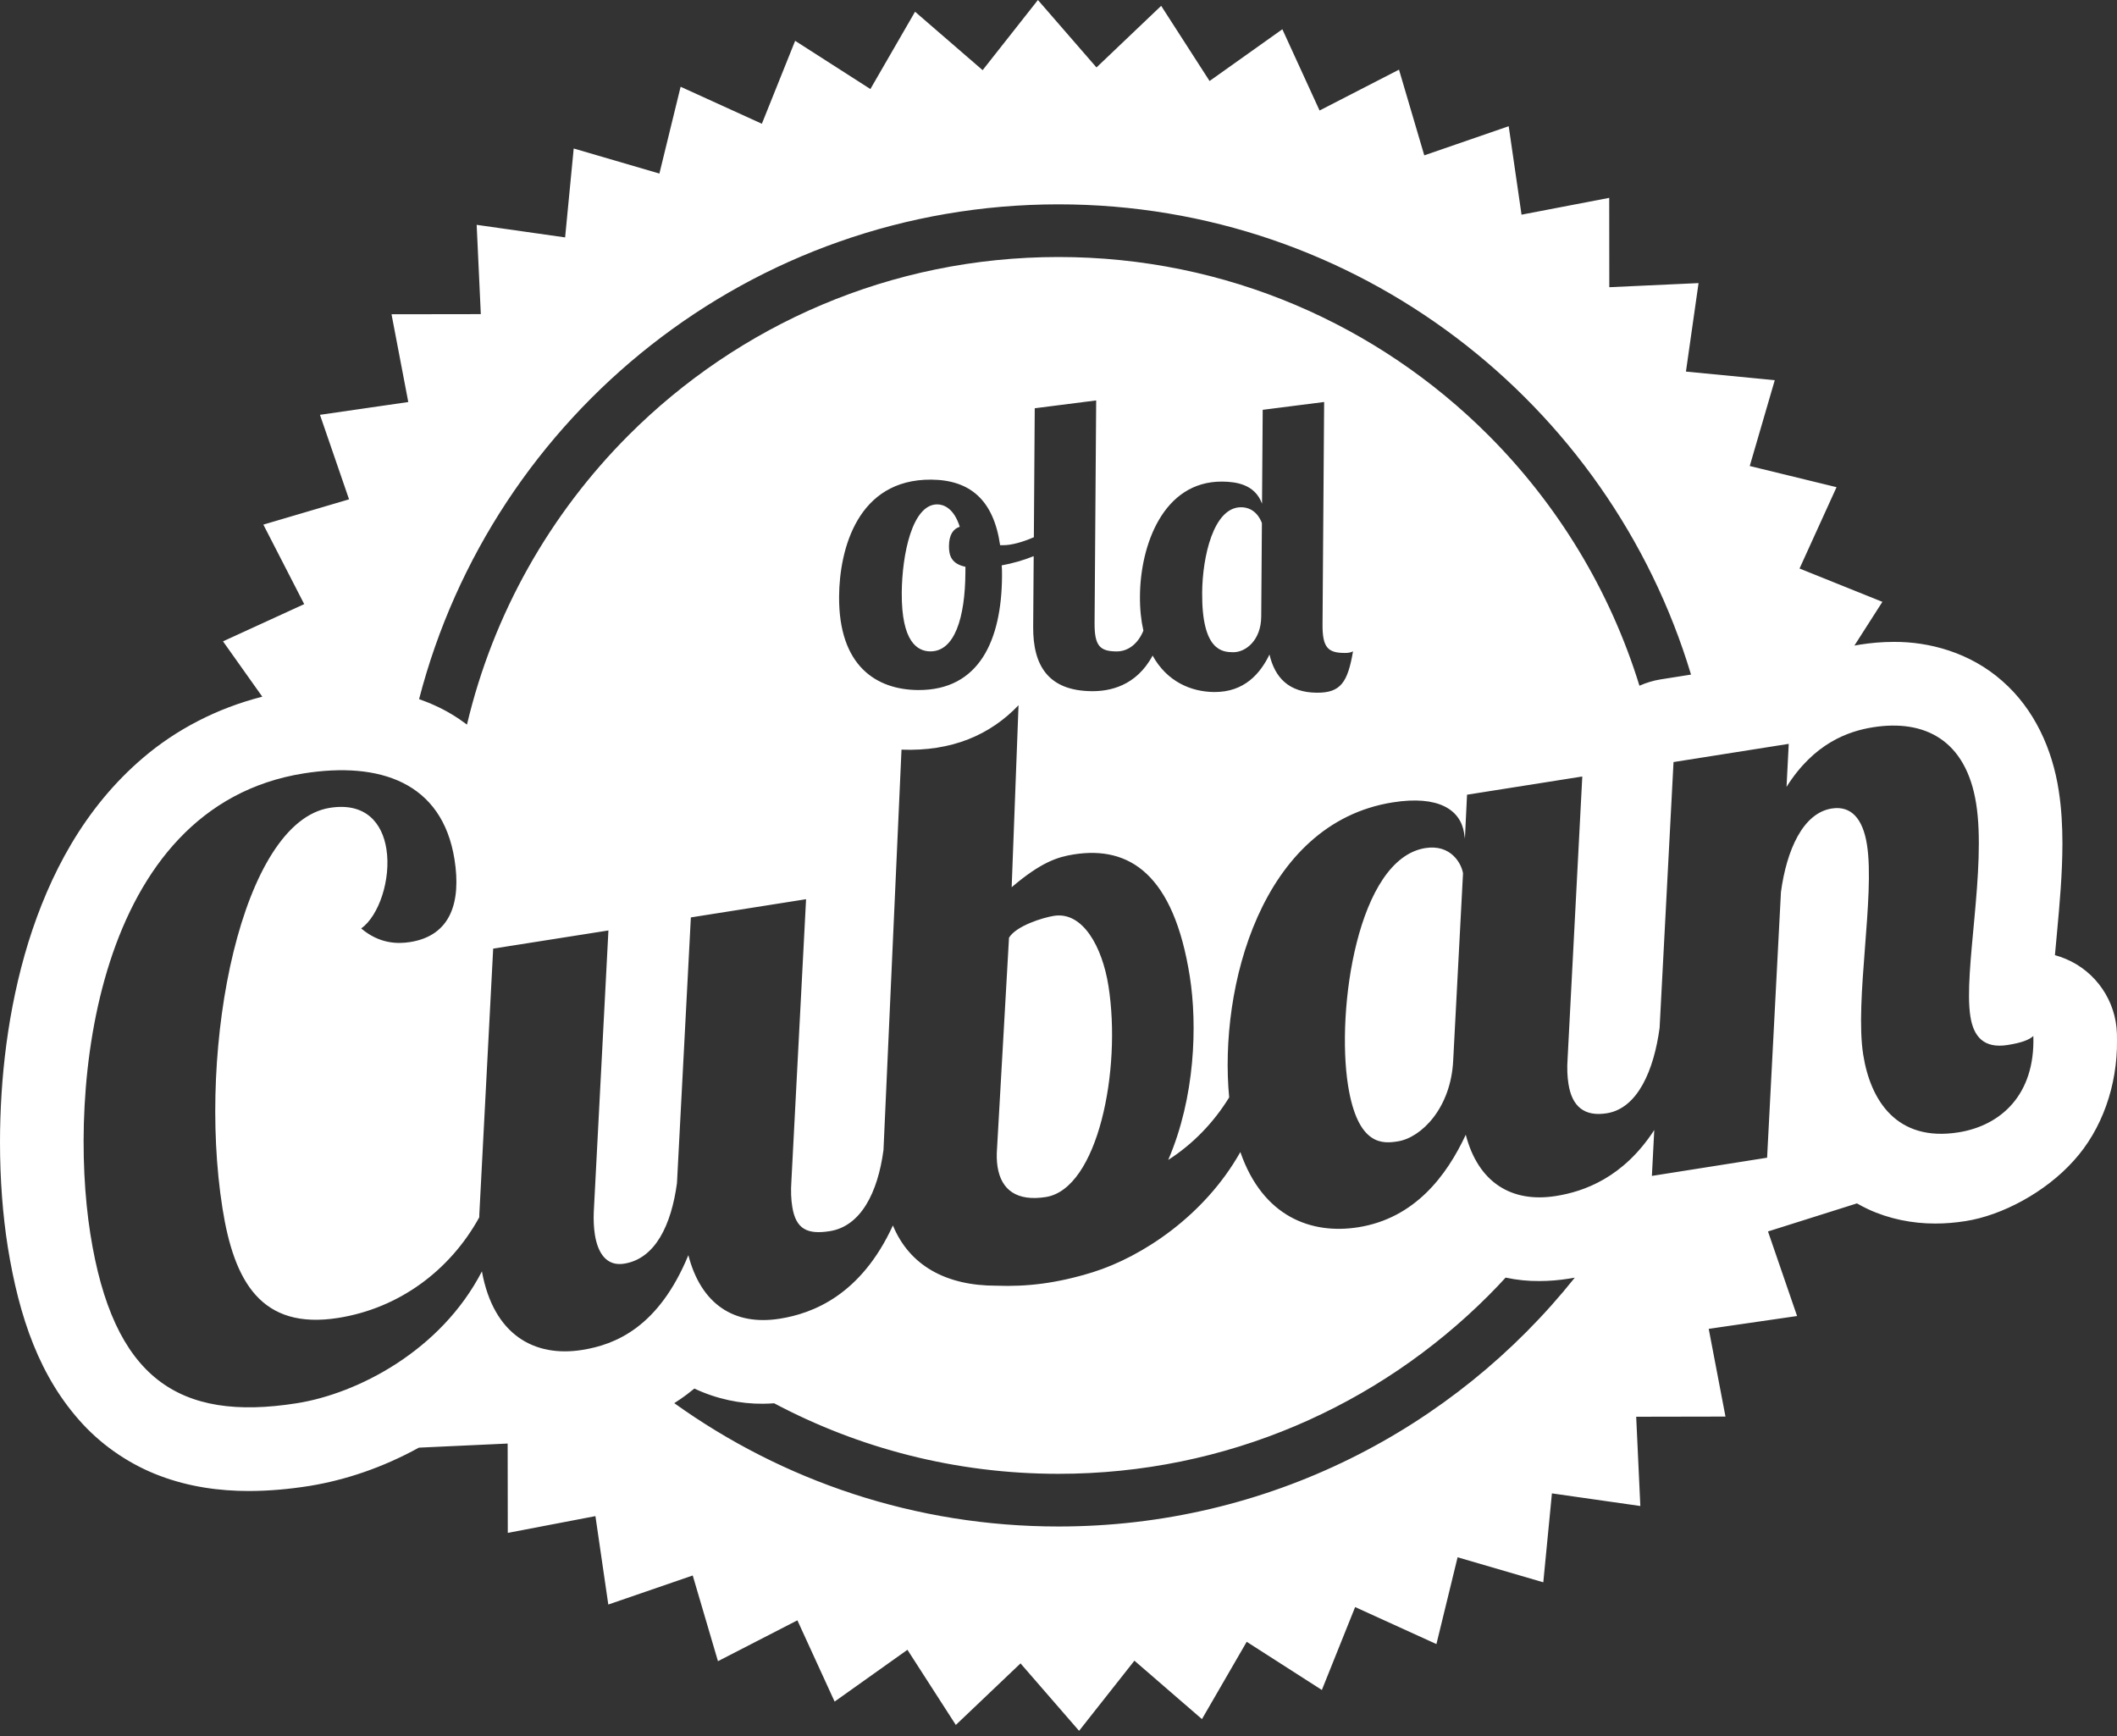 <svg width="50" height="41" viewBox="0 0 50 41" fill="none" xmlns="http://www.w3.org/2000/svg">
<rect x="0" y="0" width="50" height="41" fill="#333333" stroke="none"/>
<path d="M46.252 26.744C44.797 26.974 44.176 25.988 44.006 24.909C43.803 23.623 44.286 21.162 44.095 19.951C43.997 19.327 43.716 19.023 43.263 19.095C42.582 19.202 42.197 20.077 42.063 21.068L41.736 27.342L39.015 27.772L39.071 26.688C38.342 27.812 37.413 28.142 36.745 28.247C35.687 28.414 34.911 27.917 34.619 26.8C34.17 27.762 33.419 28.773 32.077 28.985C30.977 29.159 29.827 28.743 29.295 27.208C28.45 28.71 26.976 29.683 25.808 30.047C24.948 30.313 24.25 30.391 23.533 30.365C22.344 30.367 21.48 29.889 21.089 28.942C20.332 30.591 19.193 31.022 18.413 31.145C17.335 31.315 16.556 30.799 16.258 29.644C15.557 31.344 14.538 31.758 13.744 31.883C12.634 32.058 11.658 31.541 11.382 30.027C10.41 31.907 8.437 32.916 7.008 33.141C4.211 33.584 2.672 32.548 2.134 29.143C1.594 25.719 2.227 19.048 7.178 18.265C8.955 17.984 10.445 18.465 10.735 20.3C10.893 21.303 10.65 22.097 9.686 22.249C9.384 22.297 8.956 22.288 8.531 21.928C8.949 21.629 9.239 20.77 9.126 20.05C9.031 19.445 8.641 18.944 7.791 19.079C5.712 19.407 4.645 24.675 5.254 28.534C5.528 30.274 6.173 31.413 7.987 31.126C9.424 30.899 10.625 30.009 11.319 28.751C11.32 28.727 11.32 28.704 11.321 28.679L11.648 22.404L14.37 21.975L14.024 28.621C14.016 28.816 14.024 28.989 14.05 29.159C14.119 29.594 14.324 29.911 14.74 29.845C15.477 29.729 15.855 28.932 15.989 27.942L16.317 21.667L19.038 21.237L18.692 27.883C18.674 28.137 18.685 28.33 18.712 28.5C18.796 29.03 19.068 29.161 19.597 29.077C20.334 28.961 20.731 28.162 20.865 27.171L20.866 27.171L21.292 17.705C22.482 17.75 23.387 17.357 24.056 16.656L23.894 20.954C24.594 20.358 24.982 20.239 25.361 20.179C26.683 19.97 27.722 20.659 28.101 23.061C28.281 24.203 28.23 25.916 27.591 27.395C28.177 27.019 28.665 26.512 29.031 25.918C28.785 23.338 29.781 19.442 32.895 18.95C33.973 18.779 34.492 19.123 34.579 19.672L34.599 19.805L34.649 18.769L37.371 18.339L37.025 24.985C37.007 25.24 37.018 25.432 37.045 25.602C37.128 26.132 37.419 26.377 37.948 26.293C38.684 26.177 39.063 25.267 39.197 24.277L39.526 17.998L42.247 17.568L42.195 18.584C42.845 17.551 43.652 17.269 44.239 17.176C45.448 16.985 46.435 17.469 46.674 18.982C46.916 20.514 46.37 22.946 46.537 24.005C46.611 24.478 46.851 24.77 47.418 24.68C47.739 24.629 47.922 24.562 48.024 24.468C48.069 25.857 47.254 26.586 46.252 26.744ZM25 36.052C21.615 36.052 18.482 34.972 15.925 33.139C16.024 33.076 16.123 33.009 16.221 32.935C16.281 32.89 16.341 32.843 16.4 32.794C16.918 33.039 17.488 33.159 18.024 33.153C18.111 33.153 18.198 33.147 18.284 33.142C20.288 34.205 22.572 34.808 25 34.808C28.967 34.808 32.553 33.201 35.153 30.6C35.292 30.461 35.427 30.319 35.56 30.174C35.828 30.231 36.096 30.258 36.358 30.255C36.592 30.255 36.824 30.235 37.053 30.199C37.098 30.192 37.146 30.184 37.194 30.175C34.336 33.757 29.936 36.052 25 36.052ZM23.658 13.353C23.667 13.44 23.666 13.528 23.666 13.615C23.655 15.113 23.133 16.306 21.684 16.297C20.698 16.29 19.806 15.729 19.818 14.085C19.826 12.976 20.251 11.316 21.992 11.328C22.907 11.334 23.467 11.805 23.621 12.876L23.691 12.876C23.887 12.878 24.153 12.803 24.418 12.688L24.439 9.642L25.89 9.457L25.852 14.71C25.848 15.255 25.978 15.382 26.37 15.385C26.657 15.387 26.885 15.189 27.005 14.894C26.951 14.656 26.921 14.385 26.924 14.075C26.932 12.889 27.466 11.365 28.865 11.374C29.197 11.377 29.64 11.438 29.807 11.896L29.823 9.679L31.274 9.494L31.236 14.746C31.232 15.291 31.362 15.419 31.754 15.421C31.845 15.422 31.895 15.413 31.956 15.384C31.83 16.112 31.667 16.364 31.103 16.36C30.439 16.356 30.11 16.003 29.983 15.458C29.768 15.904 29.392 16.349 28.678 16.344C28.135 16.34 27.562 16.101 27.223 15.483C26.833 16.211 26.198 16.327 25.79 16.324C24.753 16.317 24.396 15.712 24.402 14.807L24.414 13.135C24.174 13.233 23.911 13.306 23.658 13.353ZM25 4.826C32.05 4.827 38.007 9.507 39.939 15.932L39.218 16.046C39.043 16.074 38.877 16.126 38.721 16.195C38.024 13.934 36.785 11.912 35.153 10.278C32.553 7.677 28.967 6.07 25 6.07C21.033 6.07 17.447 7.677 14.847 10.278C12.998 12.13 11.652 14.481 11.029 17.113C10.789 16.932 10.535 16.78 10.274 16.663C10.149 16.605 10.024 16.557 9.898 16.512C11.638 9.79 17.739 4.827 25 4.826ZM49.998 24.411C49.975 23.637 49.502 22.946 48.788 22.646C48.705 22.611 48.62 22.582 48.534 22.559C48.55 22.38 48.567 22.189 48.586 21.992C48.644 21.358 48.71 20.649 48.711 19.919C48.71 19.515 48.691 19.103 48.624 18.674C48.476 17.701 48.053 16.749 47.291 16.084C46.533 15.412 45.561 15.152 44.721 15.16C44.45 15.16 44.187 15.184 43.93 15.224C43.888 15.231 43.843 15.238 43.798 15.247L44.459 14.214L42.502 13.427L43.376 11.506L41.326 11.006L41.917 8.979L39.819 8.776L40.117 6.686L38.009 6.783L38.007 4.673L35.936 5.07L35.633 2.981L33.639 3.669L33.042 1.645L31.166 2.61L30.287 0.691L28.568 1.913L27.425 0.138L25.897 1.593L24.514 7.62939e-06L23.208 1.657L21.612 0.277L20.557 2.103L18.78 0.964L17.994 2.923L16.075 2.049L15.574 4.099L13.55 3.507L13.347 5.607L11.258 5.31L11.356 7.419L9.247 7.422L9.643 9.495L7.557 9.797L8.244 11.793L6.22 12.39L7.185 14.268L5.267 15.147L6.195 16.454C5.119 16.728 4.161 17.232 3.388 17.89C1.983 19.083 1.165 20.668 0.67 22.255C0.178 23.851 0.002 25.49 0 26.972C0 27.868 0.066 28.704 0.184 29.451C0.452 31.114 0.936 32.532 1.956 33.635C2.461 34.179 3.099 34.602 3.781 34.857C4.463 35.114 5.174 35.214 5.881 35.214C6.354 35.213 6.831 35.17 7.316 35.093C8.152 34.956 9.032 34.664 9.893 34.19L11.99 34.093L11.993 36.203L14.063 35.807L14.367 37.895L16.361 37.209L16.957 39.233L18.833 38.268L19.712 40.187L21.432 38.964L22.575 40.739L24.103 39.285L25.486 40.878L26.793 39.221L28.388 40.601L29.445 38.775L31.22 39.913L32.006 37.955L33.926 38.829L34.426 36.779L36.45 37.37L36.654 35.27L38.742 35.568L38.644 33.46L40.753 33.456L40.357 31.384L42.444 31.081L41.757 29.084L43.858 28.421C43.944 28.47 44.032 28.517 44.123 28.559C44.613 28.787 45.165 28.898 45.708 28.897C45.947 28.897 46.186 28.877 46.424 28.839C47.275 28.707 48.301 28.166 48.973 27.418C49.65 26.677 50.01 25.629 50 24.577C50 24.519 49.999 24.463 49.998 24.411ZM33.666 20.029C32.06 20.283 31.557 23.852 31.838 25.631C32.068 27.087 32.676 27.01 33.016 26.956C33.564 26.869 34.268 26.177 34.322 25.044L34.554 20.626C34.519 20.399 34.271 19.934 33.666 20.029ZM29.128 15.404C29.419 15.405 29.784 15.126 29.788 14.562L29.804 12.354C29.765 12.246 29.636 11.983 29.314 11.98C28.66 11.976 28.399 13.152 28.393 13.998C28.383 15.379 28.876 15.402 29.128 15.404ZM22.413 12.897C22.415 12.624 22.517 12.489 22.668 12.441C22.53 12.003 22.289 11.914 22.138 11.912C21.545 11.909 21.305 13.094 21.298 13.998C21.29 15.165 21.671 15.382 21.972 15.384C22.546 15.388 22.793 14.592 22.801 13.532L22.802 13.386C22.471 13.316 22.412 13.121 22.413 12.897ZM24.892 21.63C24.627 21.672 24 21.867 23.831 22.146L23.549 27.115C23.536 27.272 23.54 27.427 23.561 27.559C23.648 28.108 24.02 28.378 24.701 28.271C25.929 28.076 26.493 25.273 26.18 23.287C26.034 22.36 25.573 21.522 24.892 21.63Z" fill="white"/>
</svg>
